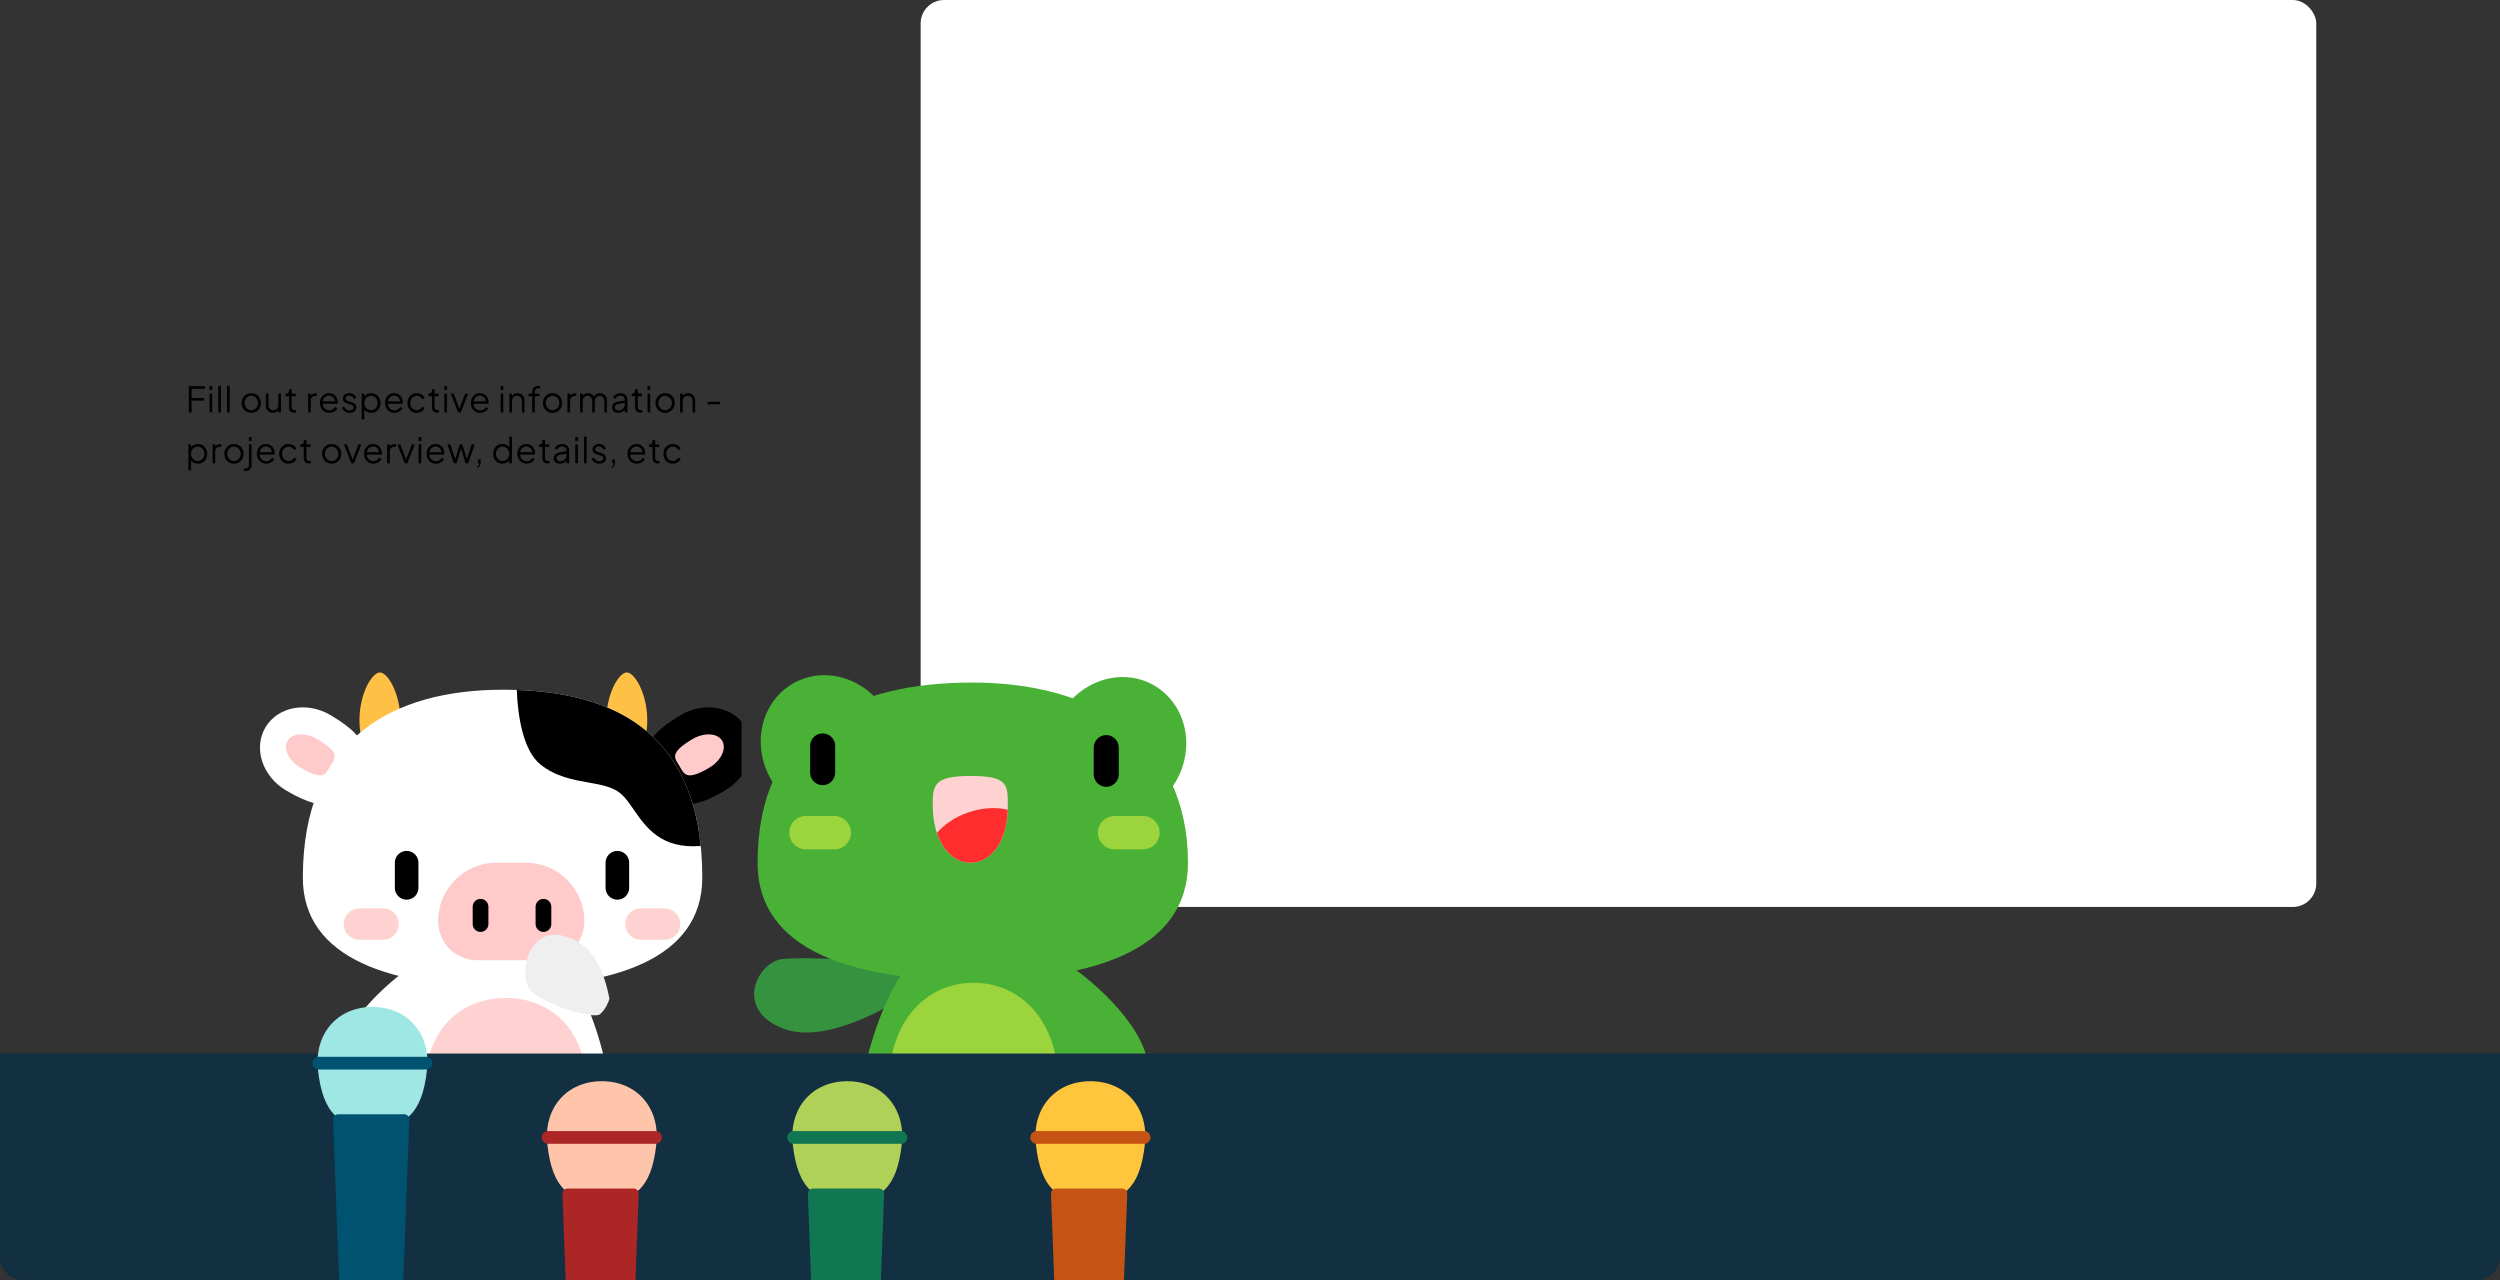 <svg width="1279" height="655" viewBox="0 0 1279 655" fill="none" xmlns="http://www.w3.org/2000/svg">
<rect x="0" y="0" width="1279" height="655" fill="#333333" stroke="none"/>
<rect x="471" width="714" height="464" rx="12" fill="white"/>
<path d="M96.584 211V197.59H104.864V198.94H98.024V203.602H104.324V204.952H98.024V211H96.584ZM107.205 211V201.352H108.555V211H107.205ZM107.205 199.57V197.59H108.555V199.57H107.205ZM111.678 211V197.374H113.028V211H111.678ZM116.152 211V197.374H117.502V211H116.152ZM128.561 211.216C127.649 211.216 126.821 211 126.077 210.568C125.333 210.124 124.739 209.524 124.295 208.768C123.863 208 123.647 207.13 123.647 206.158C123.647 205.198 123.863 204.34 124.295 203.584C124.727 202.828 125.309 202.234 126.041 201.802C126.785 201.358 127.625 201.136 128.561 201.136C129.497 201.136 130.331 201.352 131.063 201.784C131.807 202.216 132.389 202.81 132.809 203.566C133.241 204.322 133.457 205.186 133.457 206.158C133.457 207.142 133.235 208.018 132.791 208.786C132.347 209.542 131.753 210.136 131.009 210.568C130.277 211 129.461 211.216 128.561 211.216ZM128.561 209.866C129.209 209.866 129.791 209.704 130.307 209.38C130.835 209.056 131.249 208.612 131.549 208.048C131.861 207.484 132.017 206.854 132.017 206.158C132.017 205.462 131.861 204.838 131.549 204.286C131.249 203.734 130.835 203.296 130.307 202.972C129.791 202.648 129.209 202.486 128.561 202.486C127.913 202.486 127.325 202.648 126.797 202.972C126.281 203.296 125.867 203.734 125.555 204.286C125.243 204.838 125.087 205.462 125.087 206.158C125.087 206.854 125.243 207.484 125.555 208.048C125.867 208.612 126.281 209.056 126.797 209.38C127.325 209.704 127.913 209.866 128.561 209.866ZM139.618 211.216C138.946 211.216 138.334 211.06 137.782 210.748C137.23 210.424 136.792 209.98 136.468 209.416C136.156 208.84 136 208.18 136 207.436V201.352H137.35V207.274C137.35 207.79 137.452 208.246 137.656 208.642C137.872 209.026 138.166 209.326 138.538 209.542C138.922 209.758 139.36 209.866 139.852 209.866C140.344 209.866 140.782 209.758 141.166 209.542C141.55 209.314 141.85 208.996 142.066 208.588C142.282 208.168 142.39 207.67 142.39 207.094V201.352H143.74V211H142.39V209.128L142.696 209.2C142.468 209.824 142.078 210.316 141.526 210.676C140.974 211.036 140.338 211.216 139.618 211.216ZM150.567 211.108C149.703 211.108 149.037 210.856 148.569 210.352C148.101 209.848 147.867 209.128 147.867 208.192V202.702H146.085V201.352H146.535C146.943 201.352 147.267 201.22 147.507 200.956C147.747 200.68 147.867 200.338 147.867 199.93V199.12H149.217V201.352H151.341V202.702H149.217V208.192C149.217 208.516 149.265 208.804 149.361 209.056C149.457 209.296 149.619 209.488 149.847 209.632C150.087 209.776 150.405 209.848 150.801 209.848C150.897 209.848 151.011 209.842 151.143 209.83C151.275 209.818 151.389 209.806 151.485 209.794V211C151.341 211.036 151.179 211.06 150.999 211.072C150.819 211.096 150.675 211.108 150.567 211.108ZM157.634 211V201.352H158.984V202.936L158.804 202.702C159.032 202.246 159.374 201.886 159.83 201.622C160.298 201.358 160.862 201.226 161.522 201.226H162.134V202.576H161.288C160.592 202.576 160.034 202.792 159.614 203.224C159.194 203.656 158.984 204.268 158.984 205.06V211H157.634ZM168.468 211.216C167.568 211.216 166.752 211 166.02 210.568C165.3 210.124 164.73 209.518 164.31 208.75C163.89 207.982 163.68 207.112 163.68 206.14C163.68 205.168 163.884 204.31 164.292 203.566C164.7 202.81 165.252 202.216 165.948 201.784C166.656 201.352 167.448 201.136 168.324 201.136C169.02 201.136 169.638 201.268 170.178 201.532C170.73 201.784 171.198 202.132 171.582 202.576C171.966 203.008 172.26 203.5 172.464 204.052C172.668 204.592 172.77 205.15 172.77 205.726C172.77 205.846 172.764 205.984 172.752 206.14C172.74 206.284 172.722 206.434 172.698 206.59H164.544V205.33H171.924L171.276 205.87C171.384 205.21 171.306 204.622 171.042 204.106C170.79 203.578 170.424 203.164 169.944 202.864C169.464 202.552 168.924 202.396 168.324 202.396C167.724 202.396 167.166 202.552 166.65 202.864C166.146 203.176 165.75 203.614 165.462 204.178C165.174 204.73 165.06 205.39 165.12 206.158C165.06 206.926 165.18 207.598 165.48 208.174C165.792 208.738 166.212 209.176 166.74 209.488C167.28 209.8 167.856 209.956 168.468 209.956C169.176 209.956 169.77 209.788 170.25 209.452C170.73 209.116 171.12 208.696 171.42 208.192L172.572 208.804C172.38 209.236 172.086 209.638 171.69 210.01C171.294 210.37 170.82 210.664 170.268 210.892C169.728 211.108 169.128 211.216 168.468 211.216ZM178.858 211.216C177.934 211.216 177.124 210.982 176.428 210.514C175.732 210.046 175.228 209.41 174.916 208.606L176.05 208.066C176.326 208.654 176.71 209.122 177.202 209.47C177.706 209.818 178.258 209.992 178.858 209.992C179.434 209.992 179.92 209.854 180.316 209.578C180.712 209.29 180.91 208.918 180.91 208.462C180.91 208.126 180.814 207.862 180.622 207.67C180.43 207.466 180.208 207.31 179.956 207.202C179.704 207.094 179.482 207.016 179.29 206.968L177.904 206.572C177.016 206.32 176.374 205.966 175.978 205.51C175.582 205.054 175.384 204.526 175.384 203.926C175.384 203.362 175.528 202.87 175.816 202.45C176.104 202.03 176.494 201.706 176.986 201.478C177.478 201.25 178.024 201.136 178.624 201.136C179.44 201.136 180.178 201.352 180.838 201.784C181.51 202.204 181.984 202.792 182.26 203.548L181.108 204.088C180.868 203.548 180.52 203.128 180.064 202.828C179.62 202.516 179.122 202.36 178.57 202.36C178.03 202.36 177.598 202.498 177.274 202.774C176.95 203.05 176.788 203.398 176.788 203.818C176.788 204.142 176.872 204.4 177.04 204.592C177.208 204.784 177.4 204.928 177.616 205.024C177.844 205.12 178.042 205.192 178.21 205.24L179.812 205.708C180.592 205.936 181.198 206.29 181.63 206.77C182.074 207.25 182.296 207.814 182.296 208.462C182.296 208.99 182.146 209.464 181.846 209.884C181.558 210.304 181.156 210.634 180.64 210.874C180.124 211.102 179.53 211.216 178.858 211.216ZM185.028 214.6V201.352H186.378V203.512L186.162 203.134C186.546 202.522 187.056 202.036 187.692 201.676C188.34 201.316 189.078 201.136 189.906 201.136C190.818 201.136 191.628 201.358 192.336 201.802C193.056 202.234 193.62 202.828 194.028 203.584C194.448 204.34 194.658 205.204 194.658 206.176C194.658 207.136 194.448 208 194.028 208.768C193.62 209.524 193.056 210.124 192.336 210.568C191.628 211 190.818 211.216 189.906 211.216C189.078 211.216 188.328 211.03 187.656 210.658C186.996 210.274 186.498 209.734 186.162 209.038L186.378 208.84V214.6H185.028ZM189.834 209.866C190.482 209.866 191.058 209.704 191.562 209.38C192.078 209.056 192.48 208.618 192.768 208.066C193.068 207.502 193.218 206.872 193.218 206.176C193.218 205.468 193.068 204.838 192.768 204.286C192.48 203.734 192.078 203.296 191.562 202.972C191.058 202.648 190.482 202.486 189.834 202.486C189.186 202.486 188.598 202.648 188.07 202.972C187.554 203.296 187.14 203.74 186.828 204.304C186.528 204.856 186.378 205.48 186.378 206.176C186.378 206.872 186.528 207.502 186.828 208.066C187.14 208.618 187.554 209.056 188.07 209.38C188.598 209.704 189.186 209.866 189.834 209.866ZM201.786 211.216C200.886 211.216 200.07 211 199.338 210.568C198.618 210.124 198.048 209.518 197.628 208.75C197.208 207.982 196.998 207.112 196.998 206.14C196.998 205.168 197.202 204.31 197.61 203.566C198.018 202.81 198.57 202.216 199.266 201.784C199.974 201.352 200.766 201.136 201.642 201.136C202.338 201.136 202.956 201.268 203.496 201.532C204.048 201.784 204.516 202.132 204.9 202.576C205.284 203.008 205.578 203.5 205.782 204.052C205.986 204.592 206.088 205.15 206.088 205.726C206.088 205.846 206.082 205.984 206.07 206.14C206.058 206.284 206.04 206.434 206.016 206.59H197.862V205.33H205.242L204.594 205.87C204.702 205.21 204.624 204.622 204.36 204.106C204.108 203.578 203.742 203.164 203.262 202.864C202.782 202.552 202.242 202.396 201.642 202.396C201.042 202.396 200.484 202.552 199.968 202.864C199.464 203.176 199.068 203.614 198.78 204.178C198.492 204.73 198.378 205.39 198.438 206.158C198.378 206.926 198.498 207.598 198.798 208.174C199.11 208.738 199.53 209.176 200.058 209.488C200.598 209.8 201.174 209.956 201.786 209.956C202.494 209.956 203.088 209.788 203.568 209.452C204.048 209.116 204.438 208.696 204.738 208.192L205.89 208.804C205.698 209.236 205.404 209.638 205.008 210.01C204.612 210.37 204.138 210.664 203.586 210.892C203.046 211.108 202.446 211.216 201.786 211.216ZM213.238 211.216C212.29 211.216 211.456 210.994 210.736 210.55C210.016 210.106 209.452 209.506 209.044 208.75C208.636 207.982 208.432 207.118 208.432 206.158C208.432 205.198 208.636 204.34 209.044 203.584C209.452 202.828 210.016 202.234 210.736 201.802C211.456 201.358 212.29 201.136 213.238 201.136C213.838 201.136 214.402 201.244 214.93 201.46C215.458 201.676 215.926 201.97 216.334 202.342C216.742 202.702 217.048 203.122 217.252 203.602L216.028 204.232C215.788 203.716 215.422 203.296 214.93 202.972C214.438 202.648 213.874 202.486 213.238 202.486C212.602 202.486 212.026 202.648 211.51 202.972C211.006 203.284 210.604 203.722 210.304 204.286C210.016 204.838 209.872 205.468 209.872 206.176C209.872 206.872 210.016 207.502 210.304 208.066C210.604 208.618 211.006 209.056 211.51 209.38C212.026 209.704 212.602 209.866 213.238 209.866C213.874 209.866 214.432 209.704 214.912 209.38C215.404 209.056 215.776 208.624 216.028 208.084L217.252 208.75C217.048 209.218 216.742 209.638 216.334 210.01C215.926 210.382 215.458 210.676 214.93 210.892C214.402 211.108 213.838 211.216 213.238 211.216ZM223.671 211.108C222.807 211.108 222.141 210.856 221.673 210.352C221.205 209.848 220.971 209.128 220.971 208.192V202.702H219.189V201.352H219.639C220.047 201.352 220.371 201.22 220.611 200.956C220.851 200.68 220.971 200.338 220.971 199.93V199.12H222.321V201.352H224.445V202.702H222.321V208.192C222.321 208.516 222.369 208.804 222.465 209.056C222.561 209.296 222.723 209.488 222.951 209.632C223.191 209.776 223.509 209.848 223.905 209.848C224.001 209.848 224.115 209.842 224.247 209.83C224.379 209.818 224.493 209.806 224.589 209.794V211C224.445 211.036 224.283 211.06 224.103 211.072C223.923 211.096 223.779 211.108 223.671 211.108ZM227.32 211V201.352H228.67V211H227.32ZM227.32 199.57V197.59H228.67V199.57H227.32ZM234.367 211L230.605 201.352H232.117L235.285 209.812H234.799L237.985 201.352H239.515L235.717 211H234.367ZM245.668 211.216C244.768 211.216 243.952 211 243.22 210.568C242.5 210.124 241.93 209.518 241.51 208.75C241.09 207.982 240.88 207.112 240.88 206.14C240.88 205.168 241.084 204.31 241.492 203.566C241.9 202.81 242.452 202.216 243.148 201.784C243.856 201.352 244.648 201.136 245.524 201.136C246.22 201.136 246.838 201.268 247.378 201.532C247.93 201.784 248.398 202.132 248.782 202.576C249.166 203.008 249.46 203.5 249.664 204.052C249.868 204.592 249.97 205.15 249.97 205.726C249.97 205.846 249.964 205.984 249.952 206.14C249.94 206.284 249.922 206.434 249.898 206.59H241.744V205.33H249.124L248.476 205.87C248.584 205.21 248.506 204.622 248.242 204.106C247.99 203.578 247.624 203.164 247.144 202.864C246.664 202.552 246.124 202.396 245.524 202.396C244.924 202.396 244.366 202.552 243.85 202.864C243.346 203.176 242.95 203.614 242.662 204.178C242.374 204.73 242.26 205.39 242.32 206.158C242.26 206.926 242.38 207.598 242.68 208.174C242.992 208.738 243.412 209.176 243.94 209.488C244.48 209.8 245.056 209.956 245.668 209.956C246.376 209.956 246.97 209.788 247.45 209.452C247.93 209.116 248.32 208.696 248.62 208.192L249.772 208.804C249.58 209.236 249.286 209.638 248.89 210.01C248.494 210.37 248.02 210.664 247.468 210.892C246.928 211.108 246.328 211.216 245.668 211.216ZM256.129 211V201.352H257.479V211H256.129ZM256.129 199.57V197.59H257.479V199.57H256.129ZM260.602 211V201.352H261.952V203.224L261.646 203.152C261.886 202.528 262.276 202.036 262.816 201.676C263.368 201.316 264.004 201.136 264.724 201.136C265.408 201.136 266.02 201.292 266.56 201.604C267.112 201.916 267.544 202.348 267.856 202.9C268.18 203.44 268.342 204.052 268.342 204.736V211H266.992V205.258C266.992 204.67 266.884 204.172 266.668 203.764C266.464 203.356 266.17 203.044 265.786 202.828C265.414 202.6 264.982 202.486 264.49 202.486C263.998 202.486 263.56 202.6 263.176 202.828C262.792 203.044 262.492 203.362 262.276 203.782C262.06 204.19 261.952 204.682 261.952 205.258V211H260.602ZM272.271 211V202.702H270.345V201.352H272.271V200.488C272.271 199.816 272.421 199.252 272.721 198.796C273.021 198.328 273.417 197.974 273.909 197.734C274.401 197.494 274.929 197.374 275.493 197.374C275.613 197.374 275.751 197.386 275.907 197.41C276.063 197.422 276.189 197.44 276.285 197.464V198.688C276.201 198.664 276.087 198.652 275.943 198.652C275.799 198.64 275.697 198.634 275.637 198.634C275.061 198.634 274.581 198.772 274.197 199.048C273.813 199.324 273.621 199.804 273.621 200.488V201.352H275.979V202.702H273.621V211H272.271ZM282.68 211.216C281.768 211.216 280.94 211 280.196 210.568C279.452 210.124 278.858 209.524 278.414 208.768C277.982 208 277.766 207.13 277.766 206.158C277.766 205.198 277.982 204.34 278.414 203.584C278.846 202.828 279.428 202.234 280.16 201.802C280.904 201.358 281.744 201.136 282.68 201.136C283.616 201.136 284.45 201.352 285.182 201.784C285.926 202.216 286.508 202.81 286.928 203.566C287.36 204.322 287.576 205.186 287.576 206.158C287.576 207.142 287.354 208.018 286.91 208.786C286.466 209.542 285.872 210.136 285.128 210.568C284.396 211 283.58 211.216 282.68 211.216ZM282.68 209.866C283.328 209.866 283.91 209.704 284.426 209.38C284.954 209.056 285.368 208.612 285.668 208.048C285.98 207.484 286.136 206.854 286.136 206.158C286.136 205.462 285.98 204.838 285.668 204.286C285.368 203.734 284.954 203.296 284.426 202.972C283.91 202.648 283.328 202.486 282.68 202.486C282.032 202.486 281.444 202.648 280.916 202.972C280.4 203.296 279.986 203.734 279.674 204.286C279.362 204.838 279.206 205.462 279.206 206.158C279.206 206.854 279.362 207.484 279.674 208.048C279.986 208.612 280.4 209.056 280.916 209.38C281.444 209.704 282.032 209.866 282.68 209.866ZM290.317 211V201.352H291.667V202.936L291.487 202.702C291.715 202.246 292.057 201.886 292.513 201.622C292.981 201.358 293.545 201.226 294.205 201.226H294.817V202.576H293.971C293.275 202.576 292.717 202.792 292.297 203.224C291.877 203.656 291.667 204.268 291.667 205.06V211H290.317ZM296.759 211V201.352H298.109V203.188L297.893 202.918C298.157 202.354 298.547 201.916 299.063 201.604C299.591 201.292 300.167 201.136 300.791 201.136C301.535 201.136 302.207 201.346 302.807 201.766C303.407 202.186 303.833 202.732 304.085 203.404L303.707 203.422C303.947 202.678 304.361 202.114 304.949 201.73C305.549 201.334 306.209 201.136 306.929 201.136C307.577 201.136 308.171 201.292 308.711 201.604C309.263 201.916 309.701 202.348 310.025 202.9C310.361 203.44 310.529 204.052 310.529 204.736V211H309.179V205.258C309.179 204.67 309.071 204.172 308.855 203.764C308.651 203.356 308.369 203.044 308.009 202.828C307.649 202.6 307.235 202.486 306.767 202.486C306.311 202.486 305.897 202.6 305.525 202.828C305.153 203.044 304.859 203.362 304.643 203.782C304.427 204.19 304.319 204.682 304.319 205.258V211H302.969V205.258C302.969 204.67 302.861 204.172 302.645 203.764C302.441 203.356 302.159 203.044 301.799 202.828C301.439 202.6 301.025 202.486 300.557 202.486C300.089 202.486 299.669 202.6 299.297 202.828C298.937 203.044 298.649 203.362 298.433 203.782C298.217 204.19 298.109 204.682 298.109 205.258V211H296.759ZM316.257 211.216C315.645 211.216 315.099 211.102 314.619 210.874C314.139 210.634 313.761 210.31 313.485 209.902C313.209 209.494 313.071 209.026 313.071 208.498C313.071 207.994 313.179 207.538 313.395 207.13C313.611 206.71 313.947 206.356 314.403 206.068C314.859 205.78 315.441 205.576 316.149 205.456L319.929 204.826V206.05L316.473 206.626C315.777 206.746 315.273 206.968 314.961 207.292C314.661 207.616 314.511 208 314.511 208.444C314.511 208.876 314.679 209.242 315.015 209.542C315.363 209.842 315.807 209.992 316.347 209.992C317.007 209.992 317.583 209.854 318.075 209.578C318.567 209.29 318.951 208.906 319.227 208.426C319.503 207.946 319.641 207.412 319.641 206.824V204.376C319.641 203.8 319.431 203.332 319.011 202.972C318.591 202.612 318.045 202.432 317.373 202.432C316.785 202.432 316.269 202.582 315.825 202.882C315.381 203.17 315.051 203.548 314.835 204.016L313.611 203.35C313.791 202.942 314.073 202.57 314.457 202.234C314.853 201.898 315.303 201.634 315.807 201.442C316.311 201.238 316.833 201.136 317.373 201.136C318.081 201.136 318.705 201.274 319.245 201.55C319.797 201.826 320.223 202.21 320.523 202.702C320.835 203.182 320.991 203.74 320.991 204.376V211H319.641V209.074L319.839 209.272C319.671 209.632 319.407 209.962 319.047 210.262C318.699 210.55 318.285 210.784 317.805 210.964C317.337 211.132 316.821 211.216 316.257 211.216ZM327.642 211.108C326.778 211.108 326.112 210.856 325.644 210.352C325.176 209.848 324.942 209.128 324.942 208.192V202.702H323.16V201.352H323.61C324.018 201.352 324.342 201.22 324.582 200.956C324.822 200.68 324.942 200.338 324.942 199.93V199.12H326.292V201.352H328.416V202.702H326.292V208.192C326.292 208.516 326.34 208.804 326.436 209.056C326.532 209.296 326.694 209.488 326.922 209.632C327.162 209.776 327.48 209.848 327.876 209.848C327.972 209.848 328.086 209.842 328.218 209.83C328.35 209.818 328.464 209.806 328.56 209.794V211C328.416 211.036 328.254 211.06 328.074 211.072C327.894 211.096 327.75 211.108 327.642 211.108ZM331.29 211V201.352H332.64V211H331.29ZM331.29 199.57V197.59H332.64V199.57H331.29ZM340.282 211.216C339.37 211.216 338.542 211 337.798 210.568C337.054 210.124 336.46 209.524 336.016 208.768C335.584 208 335.368 207.13 335.368 206.158C335.368 205.198 335.584 204.34 336.016 203.584C336.448 202.828 337.03 202.234 337.762 201.802C338.506 201.358 339.346 201.136 340.282 201.136C341.218 201.136 342.052 201.352 342.784 201.784C343.528 202.216 344.11 202.81 344.53 203.566C344.962 204.322 345.178 205.186 345.178 206.158C345.178 207.142 344.956 208.018 344.512 208.786C344.068 209.542 343.474 210.136 342.73 210.568C341.998 211 341.182 211.216 340.282 211.216ZM340.282 209.866C340.93 209.866 341.512 209.704 342.028 209.38C342.556 209.056 342.97 208.612 343.27 208.048C343.582 207.484 343.738 206.854 343.738 206.158C343.738 205.462 343.582 204.838 343.27 204.286C342.97 203.734 342.556 203.296 342.028 202.972C341.512 202.648 340.93 202.486 340.282 202.486C339.634 202.486 339.046 202.648 338.518 202.972C338.002 203.296 337.588 203.734 337.276 204.286C336.964 204.838 336.808 205.462 336.808 206.158C336.808 206.854 336.964 207.484 337.276 208.048C337.588 208.612 338.002 209.056 338.518 209.38C339.046 209.704 339.634 209.866 340.282 209.866ZM347.918 211V201.352H349.268V203.224L348.962 203.152C349.202 202.528 349.592 202.036 350.132 201.676C350.684 201.316 351.32 201.136 352.04 201.136C352.724 201.136 353.336 201.292 353.876 201.604C354.428 201.916 354.86 202.348 355.172 202.9C355.496 203.44 355.658 204.052 355.658 204.736V211H354.308V205.258C354.308 204.67 354.2 204.172 353.984 203.764C353.78 203.356 353.486 203.044 353.102 202.828C352.73 202.6 352.298 202.486 351.806 202.486C351.314 202.486 350.876 202.6 350.492 202.828C350.108 203.044 349.808 203.362 349.592 203.782C349.376 204.19 349.268 204.682 349.268 205.258V211H347.918ZM361.961 206.806V205.546H368.261V206.806H361.961ZM96.386 240.6V227.352H97.736V229.512L97.52 229.134C97.904 228.522 98.414 228.036 99.05 227.676C99.698 227.316 100.436 227.136 101.264 227.136C102.176 227.136 102.986 227.358 103.694 227.802C104.414 228.234 104.978 228.828 105.386 229.584C105.806 230.34 106.016 231.204 106.016 232.176C106.016 233.136 105.806 234 105.386 234.768C104.978 235.524 104.414 236.124 103.694 236.568C102.986 237 102.176 237.216 101.264 237.216C100.436 237.216 99.686 237.03 99.014 236.658C98.354 236.274 97.856 235.734 97.52 235.038L97.736 234.84V240.6H96.386ZM101.192 235.866C101.84 235.866 102.416 235.704 102.92 235.38C103.436 235.056 103.838 234.618 104.126 234.066C104.426 233.502 104.576 232.872 104.576 232.176C104.576 231.468 104.426 230.838 104.126 230.286C103.838 229.734 103.436 229.296 102.92 228.972C102.416 228.648 101.84 228.486 101.192 228.486C100.544 228.486 99.956 228.648 99.428 228.972C98.912 229.296 98.498 229.74 98.186 230.304C97.886 230.856 97.736 231.48 97.736 232.176C97.736 232.872 97.886 233.502 98.186 234.066C98.498 234.618 98.912 235.056 99.428 235.38C99.956 235.704 100.544 235.866 101.192 235.866ZM108.752 237V227.352H110.102V228.936L109.922 228.702C110.15 228.246 110.492 227.886 110.948 227.622C111.416 227.358 111.98 227.226 112.64 227.226H113.252V228.576H112.406C111.71 228.576 111.152 228.792 110.732 229.224C110.312 229.656 110.102 230.268 110.102 231.06V237H108.752ZM119.712 237.216C118.8 237.216 117.972 237 117.228 236.568C116.484 236.124 115.89 235.524 115.446 234.768C115.014 234 114.798 233.13 114.798 232.158C114.798 231.198 115.014 230.34 115.446 229.584C115.878 228.828 116.46 228.234 117.192 227.802C117.936 227.358 118.776 227.136 119.712 227.136C120.648 227.136 121.482 227.352 122.214 227.784C122.958 228.216 123.54 228.81 123.96 229.566C124.392 230.322 124.608 231.186 124.608 232.158C124.608 233.142 124.386 234.018 123.942 234.786C123.498 235.542 122.904 236.136 122.16 236.568C121.428 237 120.612 237.216 119.712 237.216ZM119.712 235.866C120.36 235.866 120.942 235.704 121.458 235.38C121.986 235.056 122.4 234.612 122.7 234.048C123.012 233.484 123.168 232.854 123.168 232.158C123.168 231.462 123.012 230.838 122.7 230.286C122.4 229.734 121.986 229.296 121.458 228.972C120.942 228.648 120.36 228.486 119.712 228.486C119.064 228.486 118.476 228.648 117.948 228.972C117.432 229.296 117.018 229.734 116.706 230.286C116.394 230.838 116.238 231.462 116.238 232.158C116.238 232.854 116.394 233.484 116.706 234.048C117.018 234.612 117.432 235.056 117.948 235.38C118.476 235.704 119.064 235.866 119.712 235.866ZM125.549 240.96C125.465 240.96 125.351 240.954 125.207 240.942C125.051 240.93 124.925 240.912 124.829 240.888V239.646C125.081 239.682 125.333 239.7 125.585 239.7C126.077 239.7 126.491 239.55 126.827 239.25C127.175 238.95 127.349 238.5 127.349 237.9V227.352H128.699V237.9C128.699 238.56 128.555 239.118 128.267 239.574C127.979 240.03 127.595 240.372 127.115 240.6C126.647 240.84 126.125 240.96 125.549 240.96ZM127.349 225.57V223.59H128.699V225.57H127.349ZM136.214 237.216C135.314 237.216 134.498 237 133.766 236.568C133.046 236.124 132.476 235.518 132.056 234.75C131.636 233.982 131.426 233.112 131.426 232.14C131.426 231.168 131.63 230.31 132.038 229.566C132.446 228.81 132.998 228.216 133.694 227.784C134.402 227.352 135.194 227.136 136.07 227.136C136.766 227.136 137.384 227.268 137.924 227.532C138.476 227.784 138.944 228.132 139.328 228.576C139.712 229.008 140.006 229.5 140.21 230.052C140.414 230.592 140.516 231.15 140.516 231.726C140.516 231.846 140.51 231.984 140.498 232.14C140.486 232.284 140.468 232.434 140.444 232.59H132.29V231.33H139.67L139.022 231.87C139.13 231.21 139.052 230.622 138.788 230.106C138.536 229.578 138.17 229.164 137.69 228.864C137.21 228.552 136.67 228.396 136.07 228.396C135.47 228.396 134.912 228.552 134.396 228.864C133.892 229.176 133.496 229.614 133.208 230.178C132.92 230.73 132.806 231.39 132.866 232.158C132.806 232.926 132.926 233.598 133.226 234.174C133.538 234.738 133.958 235.176 134.486 235.488C135.026 235.8 135.602 235.956 136.214 235.956C136.922 235.956 137.516 235.788 137.996 235.452C138.476 235.116 138.866 234.696 139.166 234.192L140.318 234.804C140.126 235.236 139.832 235.638 139.436 236.01C139.04 236.37 138.566 236.664 138.014 236.892C137.474 237.108 136.874 237.216 136.214 237.216ZM147.666 237.216C146.718 237.216 145.884 236.994 145.164 236.55C144.444 236.106 143.88 235.506 143.472 234.75C143.064 233.982 142.86 233.118 142.86 232.158C142.86 231.198 143.064 230.34 143.472 229.584C143.88 228.828 144.444 228.234 145.164 227.802C145.884 227.358 146.718 227.136 147.666 227.136C148.266 227.136 148.83 227.244 149.358 227.46C149.886 227.676 150.354 227.97 150.762 228.342C151.17 228.702 151.476 229.122 151.68 229.602L150.456 230.232C150.216 229.716 149.85 229.296 149.358 228.972C148.866 228.648 148.302 228.486 147.666 228.486C147.03 228.486 146.454 228.648 145.938 228.972C145.434 229.284 145.032 229.722 144.732 230.286C144.444 230.838 144.3 231.468 144.3 232.176C144.3 232.872 144.444 233.502 144.732 234.066C145.032 234.618 145.434 235.056 145.938 235.38C146.454 235.704 147.03 235.866 147.666 235.866C148.302 235.866 148.86 235.704 149.34 235.38C149.832 235.056 150.204 234.624 150.456 234.084L151.68 234.75C151.476 235.218 151.17 235.638 150.762 236.01C150.354 236.382 149.886 236.676 149.358 236.892C148.83 237.108 148.266 237.216 147.666 237.216ZM158.099 237.108C157.235 237.108 156.569 236.856 156.101 236.352C155.633 235.848 155.399 235.128 155.399 234.192V228.702H153.617V227.352H154.067C154.475 227.352 154.799 227.22 155.039 226.956C155.279 226.68 155.399 226.338 155.399 225.93V225.12H156.749V227.352H158.873V228.702H156.749V234.192C156.749 234.516 156.797 234.804 156.893 235.056C156.989 235.296 157.151 235.488 157.379 235.632C157.619 235.776 157.937 235.848 158.333 235.848C158.429 235.848 158.543 235.842 158.675 235.83C158.807 235.818 158.921 235.806 159.017 235.794V237C158.873 237.036 158.711 237.06 158.531 237.072C158.351 237.096 158.207 237.108 158.099 237.108ZM169.684 237.216C168.772 237.216 167.944 237 167.2 236.568C166.456 236.124 165.862 235.524 165.418 234.768C164.986 234 164.77 233.13 164.77 232.158C164.77 231.198 164.986 230.34 165.418 229.584C165.85 228.828 166.432 228.234 167.164 227.802C167.908 227.358 168.748 227.136 169.684 227.136C170.62 227.136 171.454 227.352 172.186 227.784C172.93 228.216 173.512 228.81 173.932 229.566C174.364 230.322 174.58 231.186 174.58 232.158C174.58 233.142 174.358 234.018 173.914 234.786C173.47 235.542 172.876 236.136 172.132 236.568C171.4 237 170.584 237.216 169.684 237.216ZM169.684 235.866C170.332 235.866 170.914 235.704 171.43 235.38C171.958 235.056 172.372 234.612 172.672 234.048C172.984 233.484 173.14 232.854 173.14 232.158C173.14 231.462 172.984 230.838 172.672 230.286C172.372 229.734 171.958 229.296 171.43 228.972C170.914 228.648 170.332 228.486 169.684 228.486C169.036 228.486 168.448 228.648 167.92 228.972C167.404 229.296 166.99 229.734 166.678 230.286C166.366 230.838 166.21 231.462 166.21 232.158C166.21 232.854 166.366 233.484 166.678 234.048C166.99 234.612 167.404 235.056 167.92 235.38C168.448 235.704 169.036 235.866 169.684 235.866ZM179.72 237L175.958 227.352H177.47L180.638 235.812H180.152L183.338 227.352H184.868L181.07 237H179.72ZM191.021 237.216C190.121 237.216 189.305 237 188.573 236.568C187.853 236.124 187.283 235.518 186.863 234.75C186.443 233.982 186.233 233.112 186.233 232.14C186.233 231.168 186.437 230.31 186.845 229.566C187.253 228.81 187.805 228.216 188.501 227.784C189.209 227.352 190.001 227.136 190.877 227.136C191.573 227.136 192.191 227.268 192.731 227.532C193.283 227.784 193.751 228.132 194.135 228.576C194.519 229.008 194.813 229.5 195.017 230.052C195.221 230.592 195.323 231.15 195.323 231.726C195.323 231.846 195.317 231.984 195.305 232.14C195.293 232.284 195.275 232.434 195.251 232.59H187.097V231.33H194.477L193.829 231.87C193.937 231.21 193.859 230.622 193.595 230.106C193.343 229.578 192.977 229.164 192.497 228.864C192.017 228.552 191.477 228.396 190.877 228.396C190.277 228.396 189.719 228.552 189.203 228.864C188.699 229.176 188.303 229.614 188.015 230.178C187.727 230.73 187.613 231.39 187.673 232.158C187.613 232.926 187.733 233.598 188.033 234.174C188.345 234.738 188.765 235.176 189.293 235.488C189.833 235.8 190.409 235.956 191.021 235.956C191.729 235.956 192.323 235.788 192.803 235.452C193.283 235.116 193.673 234.696 193.973 234.192L195.125 234.804C194.933 235.236 194.639 235.638 194.243 236.01C193.847 236.37 193.373 236.664 192.821 236.892C192.281 237.108 191.681 237.216 191.021 237.216ZM198.063 237V227.352H199.413V228.936L199.233 228.702C199.461 228.246 199.803 227.886 200.259 227.622C200.727 227.358 201.291 227.226 201.951 227.226H202.563V228.576H201.717C201.021 228.576 200.463 228.792 200.043 229.224C199.623 229.656 199.413 230.268 199.413 231.06V237H198.063ZM207.079 237L203.317 227.352H204.829L207.997 235.812H207.511L210.697 227.352H212.227L208.429 237H207.079ZM214.164 237V227.352H215.514V237H214.164ZM214.164 225.57V223.59H215.514V225.57H214.164ZM223.029 237.216C222.129 237.216 221.313 237 220.581 236.568C219.861 236.124 219.291 235.518 218.871 234.75C218.451 233.982 218.241 233.112 218.241 232.14C218.241 231.168 218.445 230.31 218.853 229.566C219.261 228.81 219.813 228.216 220.509 227.784C221.217 227.352 222.009 227.136 222.885 227.136C223.581 227.136 224.199 227.268 224.739 227.532C225.291 227.784 225.759 228.132 226.143 228.576C226.527 229.008 226.821 229.5 227.025 230.052C227.229 230.592 227.331 231.15 227.331 231.726C227.331 231.846 227.325 231.984 227.313 232.14C227.301 232.284 227.283 232.434 227.259 232.59H219.105V231.33H226.485L225.837 231.87C225.945 231.21 225.867 230.622 225.603 230.106C225.351 229.578 224.985 229.164 224.505 228.864C224.025 228.552 223.485 228.396 222.885 228.396C222.285 228.396 221.727 228.552 221.211 228.864C220.707 229.176 220.311 229.614 220.023 230.178C219.735 230.73 219.621 231.39 219.681 232.158C219.621 232.926 219.741 233.598 220.041 234.174C220.353 234.738 220.773 235.176 221.301 235.488C221.841 235.8 222.417 235.956 223.029 235.956C223.737 235.956 224.331 235.788 224.811 235.452C225.291 235.116 225.681 234.696 225.981 234.192L227.133 234.804C226.941 235.236 226.647 235.638 226.251 236.01C225.855 236.37 225.381 236.664 224.829 236.892C224.289 237.108 223.689 237.216 223.029 237.216ZM232.195 237L228.883 227.352H230.413L233.149 235.794H232.609L235.183 227.352H236.533L239.107 235.794H238.567L241.321 227.352H242.833L239.521 237H238.171L235.669 228.738H236.047L233.545 237H232.195ZM244.108 239.34V238.71C244.468 238.614 244.732 238.428 244.9 238.152C245.068 237.876 245.152 237.492 245.152 237H244.468V235.02H245.908V236.532C245.908 237.312 245.758 237.936 245.458 238.404C245.158 238.884 244.708 239.196 244.108 239.34ZM257.04 237.216C256.14 237.216 255.33 237 254.61 236.568C253.89 236.124 253.32 235.524 252.9 234.768C252.492 234 252.288 233.136 252.288 232.176C252.288 231.204 252.492 230.34 252.9 229.584C253.32 228.828 253.884 228.234 254.592 227.802C255.312 227.358 256.128 227.136 257.04 227.136C257.868 227.136 258.606 227.316 259.254 227.676C259.902 228.036 260.412 228.522 260.784 229.134L260.568 229.512V223.374H261.918V237H260.568V234.84L260.784 235.038C260.448 235.734 259.944 236.274 259.272 236.658C258.612 237.03 257.868 237.216 257.04 237.216ZM257.112 235.866C257.76 235.866 258.342 235.704 258.858 235.38C259.386 235.056 259.8 234.618 260.1 234.066C260.412 233.502 260.568 232.872 260.568 232.176C260.568 231.48 260.412 230.856 260.1 230.304C259.8 229.74 259.386 229.296 258.858 228.972C258.342 228.648 257.76 228.486 257.112 228.486C256.476 228.486 255.9 228.648 255.384 228.972C254.868 229.296 254.46 229.734 254.16 230.286C253.872 230.838 253.728 231.468 253.728 232.176C253.728 232.872 253.872 233.502 254.16 234.066C254.46 234.618 254.862 235.056 255.366 235.38C255.882 235.704 256.464 235.866 257.112 235.866ZM269.442 237.216C268.542 237.216 267.726 237 266.994 236.568C266.274 236.124 265.704 235.518 265.284 234.75C264.864 233.982 264.654 233.112 264.654 232.14C264.654 231.168 264.858 230.31 265.266 229.566C265.674 228.81 266.226 228.216 266.922 227.784C267.63 227.352 268.422 227.136 269.298 227.136C269.994 227.136 270.612 227.268 271.152 227.532C271.704 227.784 272.172 228.132 272.556 228.576C272.94 229.008 273.234 229.5 273.438 230.052C273.642 230.592 273.744 231.15 273.744 231.726C273.744 231.846 273.738 231.984 273.726 232.14C273.714 232.284 273.696 232.434 273.672 232.59H265.518V231.33H272.898L272.25 231.87C272.358 231.21 272.28 230.622 272.016 230.106C271.764 229.578 271.398 229.164 270.918 228.864C270.438 228.552 269.898 228.396 269.298 228.396C268.698 228.396 268.14 228.552 267.624 228.864C267.12 229.176 266.724 229.614 266.436 230.178C266.148 230.73 266.034 231.39 266.094 232.158C266.034 232.926 266.154 233.598 266.454 234.174C266.766 234.738 267.186 235.176 267.714 235.488C268.254 235.8 268.83 235.956 269.442 235.956C270.15 235.956 270.744 235.788 271.224 235.452C271.704 235.116 272.094 234.696 272.394 234.192L273.546 234.804C273.354 235.236 273.06 235.638 272.664 236.01C272.268 236.37 271.794 236.664 271.242 236.892C270.702 237.108 270.102 237.216 269.442 237.216ZM280.174 237.108C279.31 237.108 278.644 236.856 278.176 236.352C277.708 235.848 277.474 235.128 277.474 234.192V228.702H275.692V227.352H276.142C276.55 227.352 276.874 227.22 277.114 226.956C277.354 226.68 277.474 226.338 277.474 225.93V225.12H278.824V227.352H280.948V228.702H278.824V234.192C278.824 234.516 278.872 234.804 278.968 235.056C279.064 235.296 279.226 235.488 279.454 235.632C279.694 235.776 280.012 235.848 280.408 235.848C280.504 235.848 280.618 235.842 280.75 235.83C280.882 235.818 280.996 235.806 281.092 235.794V237C280.948 237.036 280.786 237.06 280.606 237.072C280.426 237.096 280.282 237.108 280.174 237.108ZM286.437 237.216C285.825 237.216 285.279 237.102 284.799 236.874C284.319 236.634 283.941 236.31 283.665 235.902C283.389 235.494 283.251 235.026 283.251 234.498C283.251 233.994 283.359 233.538 283.575 233.13C283.791 232.71 284.127 232.356 284.583 232.068C285.039 231.78 285.621 231.576 286.329 231.456L290.109 230.826V232.05L286.653 232.626C285.957 232.746 285.453 232.968 285.141 233.292C284.841 233.616 284.691 234 284.691 234.444C284.691 234.876 284.859 235.242 285.195 235.542C285.543 235.842 285.987 235.992 286.527 235.992C287.187 235.992 287.763 235.854 288.255 235.578C288.747 235.29 289.131 234.906 289.407 234.426C289.683 233.946 289.821 233.412 289.821 232.824V230.376C289.821 229.8 289.611 229.332 289.191 228.972C288.771 228.612 288.225 228.432 287.553 228.432C286.965 228.432 286.449 228.582 286.005 228.882C285.561 229.17 285.231 229.548 285.015 230.016L283.791 229.35C283.971 228.942 284.253 228.57 284.637 228.234C285.033 227.898 285.483 227.634 285.987 227.442C286.491 227.238 287.013 227.136 287.553 227.136C288.261 227.136 288.885 227.274 289.425 227.55C289.977 227.826 290.403 228.21 290.703 228.702C291.015 229.182 291.171 229.74 291.171 230.376V237H289.821V235.074L290.019 235.272C289.851 235.632 289.587 235.962 289.227 236.262C288.879 236.55 288.465 236.784 287.985 236.964C287.517 237.132 287.001 237.216 286.437 237.216ZM294.308 237V227.352H295.658V237H294.308ZM294.308 225.57V223.59H295.658V225.57H294.308ZM298.781 237V223.374H300.131V237H298.781ZM306.603 237.216C305.679 237.216 304.869 236.982 304.173 236.514C303.477 236.046 302.973 235.41 302.661 234.606L303.795 234.066C304.071 234.654 304.455 235.122 304.947 235.47C305.451 235.818 306.003 235.992 306.603 235.992C307.179 235.992 307.665 235.854 308.061 235.578C308.457 235.29 308.655 234.918 308.655 234.462C308.655 234.126 308.559 233.862 308.367 233.67C308.175 233.466 307.953 233.31 307.701 233.202C307.449 233.094 307.227 233.016 307.035 232.968L305.649 232.572C304.761 232.32 304.119 231.966 303.723 231.51C303.327 231.054 303.129 230.526 303.129 229.926C303.129 229.362 303.273 228.87 303.561 228.45C303.849 228.03 304.239 227.706 304.731 227.478C305.223 227.25 305.769 227.136 306.369 227.136C307.185 227.136 307.923 227.352 308.583 227.784C309.255 228.204 309.729 228.792 310.005 229.548L308.853 230.088C308.613 229.548 308.265 229.128 307.809 228.828C307.365 228.516 306.867 228.36 306.315 228.36C305.775 228.36 305.343 228.498 305.019 228.774C304.695 229.05 304.533 229.398 304.533 229.818C304.533 230.142 304.617 230.4 304.785 230.592C304.953 230.784 305.145 230.928 305.361 231.024C305.589 231.12 305.787 231.192 305.955 231.24L307.557 231.708C308.337 231.936 308.943 232.29 309.375 232.77C309.819 233.25 310.041 233.814 310.041 234.462C310.041 234.99 309.891 235.464 309.591 235.884C309.303 236.304 308.901 236.634 308.385 236.874C307.869 237.102 307.275 237.216 306.603 237.216ZM312.827 239.34V238.71C313.187 238.614 313.451 238.428 313.619 238.152C313.787 237.876 313.871 237.492 313.871 237H313.187V235.02H314.627V236.532C314.627 237.312 314.477 237.936 314.177 238.404C313.877 238.884 313.427 239.196 312.827 239.34ZM325.795 237.216C324.895 237.216 324.079 237 323.347 236.568C322.627 236.124 322.057 235.518 321.637 234.75C321.217 233.982 321.007 233.112 321.007 232.14C321.007 231.168 321.211 230.31 321.619 229.566C322.027 228.81 322.579 228.216 323.275 227.784C323.983 227.352 324.775 227.136 325.651 227.136C326.347 227.136 326.965 227.268 327.505 227.532C328.057 227.784 328.525 228.132 328.909 228.576C329.293 229.008 329.587 229.5 329.791 230.052C329.995 230.592 330.097 231.15 330.097 231.726C330.097 231.846 330.091 231.984 330.079 232.14C330.067 232.284 330.049 232.434 330.025 232.59H321.871V231.33H329.251L328.603 231.87C328.711 231.21 328.633 230.622 328.369 230.106C328.117 229.578 327.751 229.164 327.271 228.864C326.791 228.552 326.251 228.396 325.651 228.396C325.051 228.396 324.493 228.552 323.977 228.864C323.473 229.176 323.077 229.614 322.789 230.178C322.501 230.73 322.387 231.39 322.447 232.158C322.387 232.926 322.507 233.598 322.807 234.174C323.119 234.738 323.539 235.176 324.067 235.488C324.607 235.8 325.183 235.956 325.795 235.956C326.503 235.956 327.097 235.788 327.577 235.452C328.057 235.116 328.447 234.696 328.747 234.192L329.899 234.804C329.707 235.236 329.413 235.638 329.017 236.01C328.621 236.37 328.147 236.664 327.595 236.892C327.055 237.108 326.455 237.216 325.795 237.216ZM336.527 237.108C335.663 237.108 334.997 236.856 334.529 236.352C334.061 235.848 333.827 235.128 333.827 234.192V228.702H332.045V227.352H332.495C332.903 227.352 333.227 227.22 333.467 226.956C333.707 226.68 333.827 226.338 333.827 225.93V225.12H335.177V227.352H337.301V228.702H335.177V234.192C335.177 234.516 335.225 234.804 335.321 235.056C335.417 235.296 335.579 235.488 335.807 235.632C336.047 235.776 336.365 235.848 336.761 235.848C336.857 235.848 336.971 235.842 337.103 235.83C337.235 235.818 337.349 235.806 337.445 235.794V237C337.301 237.036 337.139 237.06 336.959 237.072C336.779 237.096 336.635 237.108 336.527 237.108ZM344.234 237.216C343.286 237.216 342.452 236.994 341.732 236.55C341.012 236.106 340.448 235.506 340.04 234.75C339.632 233.982 339.428 233.118 339.428 232.158C339.428 231.198 339.632 230.34 340.04 229.584C340.448 228.828 341.012 228.234 341.732 227.802C342.452 227.358 343.286 227.136 344.234 227.136C344.834 227.136 345.398 227.244 345.926 227.46C346.454 227.676 346.922 227.97 347.33 228.342C347.738 228.702 348.044 229.122 348.248 229.602L347.024 230.232C346.784 229.716 346.418 229.296 345.926 228.972C345.434 228.648 344.87 228.486 344.234 228.486C343.598 228.486 343.022 228.648 342.506 228.972C342.002 229.284 341.6 229.722 341.3 230.286C341.012 230.838 340.868 231.468 340.868 232.176C340.868 232.872 341.012 233.502 341.3 234.066C341.6 234.618 342.002 235.056 342.506 235.38C343.022 235.704 343.598 235.866 344.234 235.866C344.87 235.866 345.428 235.704 345.908 235.38C346.4 235.056 346.772 234.624 347.024 234.084L348.248 234.75C348.044 235.218 347.738 235.638 347.33 236.01C346.922 236.382 346.454 236.676 345.926 236.892C345.398 237.108 344.834 237.216 344.234 237.216Z" fill="black"/>
<g clip-path="url(#clip0_2295_998)">
<path d="M169.112 365.864C193.468 380.278 185.944 387.464 179.651 398.098C173.358 408.731 170.186 418.492 146.324 404.371C134.21 397.202 129.492 382.771 135.785 372.137C142.078 361.504 156.999 358.696 169.112 365.864Z" fill="white"/>
<path d="M204.816 368.33C204.816 381.755 200.134 381.835 194.357 381.835C188.581 381.835 183.898 381.755 183.898 368.33C183.898 354.905 190.309 344.021 194.357 344.021C198.406 344.021 204.816 354.905 204.816 368.33Z" fill="#FFC145"/>
<path d="M331.129 368.33C331.129 381.755 326.446 381.835 320.67 381.835C314.894 381.835 310.211 381.755 310.211 368.33C310.211 354.905 316.621 344.021 320.67 344.021C324.719 344.021 331.129 354.905 331.129 368.33Z" fill="#FFC145"/>
<path d="M348.208 365.864C323.852 380.278 331.376 387.464 337.669 398.098C343.962 408.731 347.135 418.492 370.997 404.371C383.11 397.202 387.828 382.771 381.536 372.137C375.243 361.504 360.322 358.696 348.208 365.864Z" fill="black"/>
<path d="M354.223 378.152C342.084 385.337 345.227 387.892 347.614 391.927C350.002 395.961 350.976 399.801 362.869 392.762C368.906 389.189 371.865 383.022 369.478 378.988C367.09 374.954 360.26 374.579 354.223 378.152Z" fill="#FFCACA"/>
<path d="M162.383 378.152C174.522 385.337 171.379 387.892 168.991 391.927C166.604 395.961 165.629 399.801 153.736 392.762C147.699 389.189 144.74 383.022 147.128 378.988C149.515 374.954 156.345 374.579 162.383 378.152Z" fill="#FFCACA"/>
<path d="M305.784 580.7C323.033 569.229 299.715 497.673 282.866 488.66C266.018 479.648 238.614 481.013 226.579 488.66C214.544 496.308 184.803 568.956 202.053 580.7C219.303 592.444 288.534 592.171 305.784 580.7Z" fill="white"/>
<path fill-rule="evenodd" clip-rule="evenodd" d="M259.686 589.326C259.821 585.093 259.682 576.453 256.737 571.3C252.023 563.053 236.623 557.623 236.623 557.623C230.455 556.684 217.153 552.232 213.292 541.934C211.648 537.552 207.858 534.617 203.478 532.701C196.594 553.426 193.365 574.784 202.052 580.698C211.445 587.093 236.252 589.925 259.686 589.326Z" fill="black"/>
<path d="M172.666 546.13C172.309 525.34 198.383 502.49 211.464 493.664C213.248 493.664 217.529 494.351 220.383 497.096C223.951 500.529 209.234 548.091 203.883 558.388C198.531 568.685 173.112 572.118 172.666 546.13Z" fill="white"/>
<path d="M299.782 554.744C299.782 576.205 281.411 581.36 258.75 581.36C236.089 581.36 217.719 576.205 217.719 554.744C217.719 526.53 236.089 510.561 258.75 510.561C281.411 510.561 299.782 526.53 299.782 554.744Z" fill="#FFD2D2"/>
<path d="M258.364 499.697C258.53 499.697 258.693 499.675 258.846 499.632C258.999 499.589 259.138 499.525 259.256 499.445L264.843 495.54C265.048 495.374 265.156 495.16 265.144 494.942C265.131 494.723 265 494.516 264.777 494.362C264.553 494.207 264.253 494.117 263.937 494.108C263.622 494.1 263.313 494.174 263.072 494.316L257.473 498.178C257.355 498.259 257.262 498.355 257.198 498.46C257.134 498.566 257.102 498.68 257.102 498.794C257.102 498.909 257.134 499.022 257.198 499.128C257.262 499.234 257.355 499.33 257.473 499.41C257.586 499.497 257.723 499.567 257.876 499.616C258.03 499.665 258.196 499.693 258.364 499.697Z" fill="#FF8D8D"/>
<path d="M263.892 499.697C264.056 499.697 264.218 499.675 264.37 499.632C264.522 499.589 264.66 499.526 264.776 499.446C264.893 499.365 264.985 499.269 265.049 499.164C265.112 499.058 265.145 498.945 265.145 498.831C265.145 498.717 265.112 498.603 265.049 498.498C264.985 498.392 264.893 498.297 264.776 498.216L259.233 494.364C259.117 494.282 258.979 494.218 258.827 494.174C258.676 494.13 258.513 494.107 258.348 494.107C258.184 494.107 258.021 494.13 257.869 494.174C257.717 494.218 257.58 494.282 257.464 494.364C257.232 494.526 257.102 494.745 257.102 494.974C257.102 495.203 257.232 495.422 257.464 495.584L263.02 499.446C263.252 499.606 263.565 499.696 263.892 499.697V499.697Z" fill="#FF8D8D"/>
<path d="M359.288 449.013C359.288 491.003 313.244 504.927 257.281 504.927C201.319 504.927 154.936 491.003 154.936 449.013C154.936 377.417 201.319 352.869 257.281 352.869C313.244 352.869 359.288 374.007 359.288 449.013Z" fill="white"/>
<path fill-rule="evenodd" clip-rule="evenodd" d="M264.391 352.988C264.861 366.386 267.659 383.96 276.438 391.067C284.158 397.316 293.067 398.908 301.028 400.33C307.832 401.545 313.944 402.637 318.028 406.407C320.199 408.411 322.124 411.191 324.209 414.202C330.491 423.274 338.226 434.444 358.499 432.796C352.502 373.771 312.895 354.632 264.391 352.988Z" fill="black"/>
<path d="M208.033 441.369V454.242" stroke="black" stroke-width="12.068" stroke-linecap="round"/>
<path d="M315.84 441.369V454.242" stroke="black" stroke-width="12.068" stroke-linecap="round"/>
<path d="M224.125 471.298C224.125 454.769 237.525 441.369 254.054 441.369H269.018C285.548 441.369 298.947 454.769 298.947 471.298V471.298C298.947 482.317 290.014 491.251 278.995 491.251H244.078C233.058 491.251 224.125 482.317 224.125 471.298V471.298Z" fill="#FFCACA"/>
<path d="M245.848 463.896V472.746" stroke="black" stroke-width="8.045" stroke-linecap="round"/>
<path d="M278.029 463.896L278.029 472.746" stroke="black" stroke-width="8.045" stroke-linecap="round"/>
<path d="M183.898 472.748H195.967" stroke="#FFD2D2" stroke-width="16.091" stroke-linecap="round"/>
<path d="M327.908 472.748H339.976" stroke="#FFD2D2" stroke-width="16.091" stroke-linecap="round"/>
<path d="M288.5 478.844C303.573 482.708 308.974 496.62 311.793 511C311.311 512.717 309.658 516.7 306.908 518.892C303.471 521.632 277.196 513.652 271.226 506.416C265.256 499.18 269.659 474.013 288.5 478.844Z" fill="#EFEFEF"/>
</g>
<g clip-path="url(#clip1_2295_998)">
<ellipse cx="34.113" cy="36.761" rx="34.113" ry="36.761" transform="matrix(-0.877 -0.48 -0.48 0.877 619.717 366.676)" fill="#49B236"/>
<ellipse cx="423.936" cy="381.598" rx="34.113" ry="36.761" transform="rotate(-28.69 423.936 381.598)" fill="#49B236"/>
<path d="M400.797 526.271C421.391 534.168 453.626 516.466 467.17 506.628C467.817 504.85 468.685 500.334 466.984 496.493C464.856 491.691 412.107 489.107 399.902 490.706C387.696 492.305 375.054 516.399 400.797 526.271Z" fill="#35923E"/>
<path d="M446.509 585.74C428.211 573.572 452.946 497.667 470.819 488.107C488.691 478.547 517.76 479.995 530.527 488.107C543.293 496.219 574.84 573.282 556.542 585.74C538.244 598.197 464.807 597.908 446.509 585.74Z" fill="#49B236"/>
<path d="M587.711 549.072C588.089 527.018 560.431 502.78 546.555 493.418C544.663 493.418 540.121 494.146 537.094 497.059C533.309 500.7 548.92 551.152 554.597 562.075C560.274 572.998 587.238 576.639 587.711 549.072Z" fill="#49B236"/>
<path d="M454.581 556.064C454.581 581.934 474.068 588.147 498.106 588.147C522.144 588.147 541.631 581.934 541.631 556.064C541.631 522.055 522.144 502.805 498.106 502.805C474.068 502.805 454.581 522.055 454.581 556.064Z" fill="#9CD43D"/>
<path d="M496.682 493.912C496.506 493.913 496.332 493.89 496.17 493.845C496.007 493.801 495.86 493.735 495.735 493.653L489.803 489.631C489.585 489.46 489.47 489.24 489.483 489.015C489.496 488.791 489.635 488.577 489.873 488.418C490.11 488.259 490.429 488.166 490.764 488.157C491.1 488.148 491.428 488.225 491.683 488.371L497.628 492.348C497.753 492.431 497.852 492.53 497.92 492.639C497.988 492.748 498.022 492.864 498.022 492.982C498.022 493.1 497.988 493.217 497.92 493.326C497.852 493.435 497.753 493.534 497.628 493.617C497.508 493.706 497.362 493.778 497.2 493.829C497.037 493.88 496.861 493.908 496.682 493.912Z" fill="#49B236"/>
<path d="M490.813 493.912C490.639 493.913 490.466 493.89 490.305 493.846C490.144 493.801 489.997 493.736 489.874 493.653C489.75 493.57 489.651 493.472 489.584 493.363C489.517 493.255 489.482 493.138 489.482 493.02C489.482 492.903 489.517 492.786 489.584 492.677C489.651 492.569 489.75 492.47 489.874 492.387L495.76 488.42C495.883 488.336 496.029 488.27 496.19 488.225C496.351 488.18 496.524 488.156 496.699 488.156C496.873 488.156 497.046 488.18 497.207 488.225C497.369 488.27 497.515 488.336 497.638 488.42C497.884 488.587 498.022 488.813 498.022 489.048C498.022 489.284 497.884 489.51 497.638 489.677L491.739 493.653C491.492 493.818 491.16 493.911 490.813 493.912V493.912Z" fill="#49B236"/>
<path d="M387.583 441.585C387.583 486.598 437.195 501.524 497.493 501.524C557.791 501.524 607.768 486.598 607.768 441.585C607.768 376.924 557.791 349.188 497.493 349.188C437.195 349.188 387.583 371.803 387.583 441.585Z" fill="#49B236"/>
<path d="M565.951 382.473V396.127" stroke="black" stroke-width="12.801" stroke-linecap="round"/>
<path d="M420.867 381.619V395.274" stroke="black" stroke-width="12.801" stroke-linecap="round"/>
<path d="M584.725 425.996H570.216" stroke="#9CD43D" stroke-width="17.069" stroke-linecap="round"/>
<path d="M426.842 425.996H412.334" stroke="#9CD43D" stroke-width="17.069" stroke-linecap="round"/>
<path d="M477.193 412.388C477.193 402.134 477.193 396.979 496.396 396.979C515.598 396.979 515.598 401.218 515.598 412.388C515.598 430.69 507.001 441.357 496.396 441.357C485.791 441.357 477.193 429.409 477.193 412.388Z" fill="#FFD2D2"/>
<path fill-rule="evenodd" clip-rule="evenodd" d="M515.566 414.284C514.993 431.425 506.629 441.359 496.396 441.359C488.966 441.359 482.523 435.496 479.33 426.133C483.044 421.793 488.54 418.03 495.176 415.703C502.415 413.166 509.66 412.81 515.566 414.284Z" fill="#FF2D2D"/>
</g>
<path d="M1267 655C1273.63 655 1279 649.627 1279 643V539H0V643C0 649.627 5.373 655 12 655H1267Z" fill="#123041"/>
<g clip-path="url(#clip2_2295_998)">
<path d="M162.664 547.179C165.144 570.71 174.445 576.593 190.566 576.593C206.687 576.593 215.987 570.71 218.467 547.179C220.396 528.877 208.547 515.15 190.566 515.15C172.585 515.15 160.735 528.877 162.664 547.179Z" fill="#9EE7E5"/>
<path d="M163.111 543.912H218.017" stroke="#005271" stroke-width="6.536" stroke-linecap="round"/>
<path d="M170.404 572.769C170.349 571.288 171.535 570.057 173.017 570.057H206.807C208.289 570.057 209.475 571.288 209.42 572.769L205.694 672.123C205.641 673.528 204.487 674.64 203.081 674.64H176.743C175.337 674.64 174.183 673.528 174.13 672.123L170.404 572.769Z" fill="#005271"/>
</g>
<g clip-path="url(#clip3_2295_998)">
<path d="M280 585.179C282.48 608.71 291.781 614.593 307.902 614.593C324.022 614.593 333.323 608.71 335.803 585.179C337.732 566.877 325.883 553.15 307.902 553.15C289.921 553.15 278.071 566.877 280 585.179Z" fill="#FFC5AB"/>
<path d="M280.447 581.91H335.353" stroke="#AD2626" stroke-width="6.536" stroke-linecap="round"/>
<path d="M287.74 610.769C287.685 609.288 288.871 608.057 290.353 608.057H324.143C325.625 608.057 326.811 609.288 326.756 610.769L323.03 710.123C322.977 711.528 321.823 712.64 320.417 712.64H294.079C292.673 712.64 291.519 711.528 291.466 710.123L287.74 610.769Z" fill="#AD2626"/>
</g>
<g clip-path="url(#clip4_2295_998)">
<path d="M405.557 585.179C408.037 608.71 417.337 614.593 433.458 614.593C449.579 614.593 458.88 608.71 461.36 585.179C463.289 566.877 451.439 553.15 433.458 553.15C415.477 553.15 403.628 566.877 405.557 585.179Z" fill="#AFD157"/>
<path d="M406.006 581.91H460.912" stroke="#107752" stroke-width="6.536" stroke-linecap="round"/>
<path d="M413.297 610.769C413.241 609.288 414.427 608.057 415.91 608.057H449.699C451.182 608.057 452.368 609.288 452.312 610.769L448.586 710.123C448.534 711.528 447.38 712.64 445.974 712.64H419.636C418.23 712.64 417.075 711.528 417.023 710.123L413.297 610.769Z" fill="#107752"/>
</g>
<g clip-path="url(#clip5_2295_998)">
<path d="M529.936 585.179C532.416 608.71 541.716 614.593 557.837 614.593C573.958 614.593 583.258 608.71 585.739 585.179C587.668 566.877 575.818 553.15 557.837 553.15C539.856 553.15 528.007 566.877 529.936 585.179Z" fill="#FFC53D"/>
<path d="M530.383 581.91H585.289" stroke="#C55313" stroke-width="6.536" stroke-linecap="round"/>
<path d="M537.676 610.769C537.62 609.288 538.806 608.057 540.289 608.057H574.078C575.561 608.057 576.747 609.288 576.691 610.769L572.965 710.123C572.913 711.528 571.758 712.64 570.353 712.64H544.014C542.609 712.64 541.454 711.528 541.402 710.123L537.676 610.769Z" fill="#C55313"/>
</g>
<defs>
<clipPath id="clip0_2295_998">
<rect width="253.353" height="209.037" fill="white" transform="translate(126 330.344)"/>
</clipPath>
<clipPath id="clip1_2295_998">
<rect width="239.975" height="212.382" fill="white" transform="matrix(-1 0 0 1 621 327)"/>
</clipPath>
<clipPath id="clip2_2295_998">
<rect width="88.005" height="149" fill="white" transform="translate(152 506)"/>
</clipPath>
<clipPath id="clip3_2295_998">
<rect width="88.005" height="111" fill="white" transform="translate(269.338 544)"/>
</clipPath>
<clipPath id="clip4_2295_998">
<rect width="88.005" height="111" fill="white" transform="translate(394.893 544)"/>
</clipPath>
<clipPath id="clip5_2295_998">
<rect width="88.005" height="111" fill="white" transform="translate(519.271 544)"/>
</clipPath>
</defs>
</svg>
